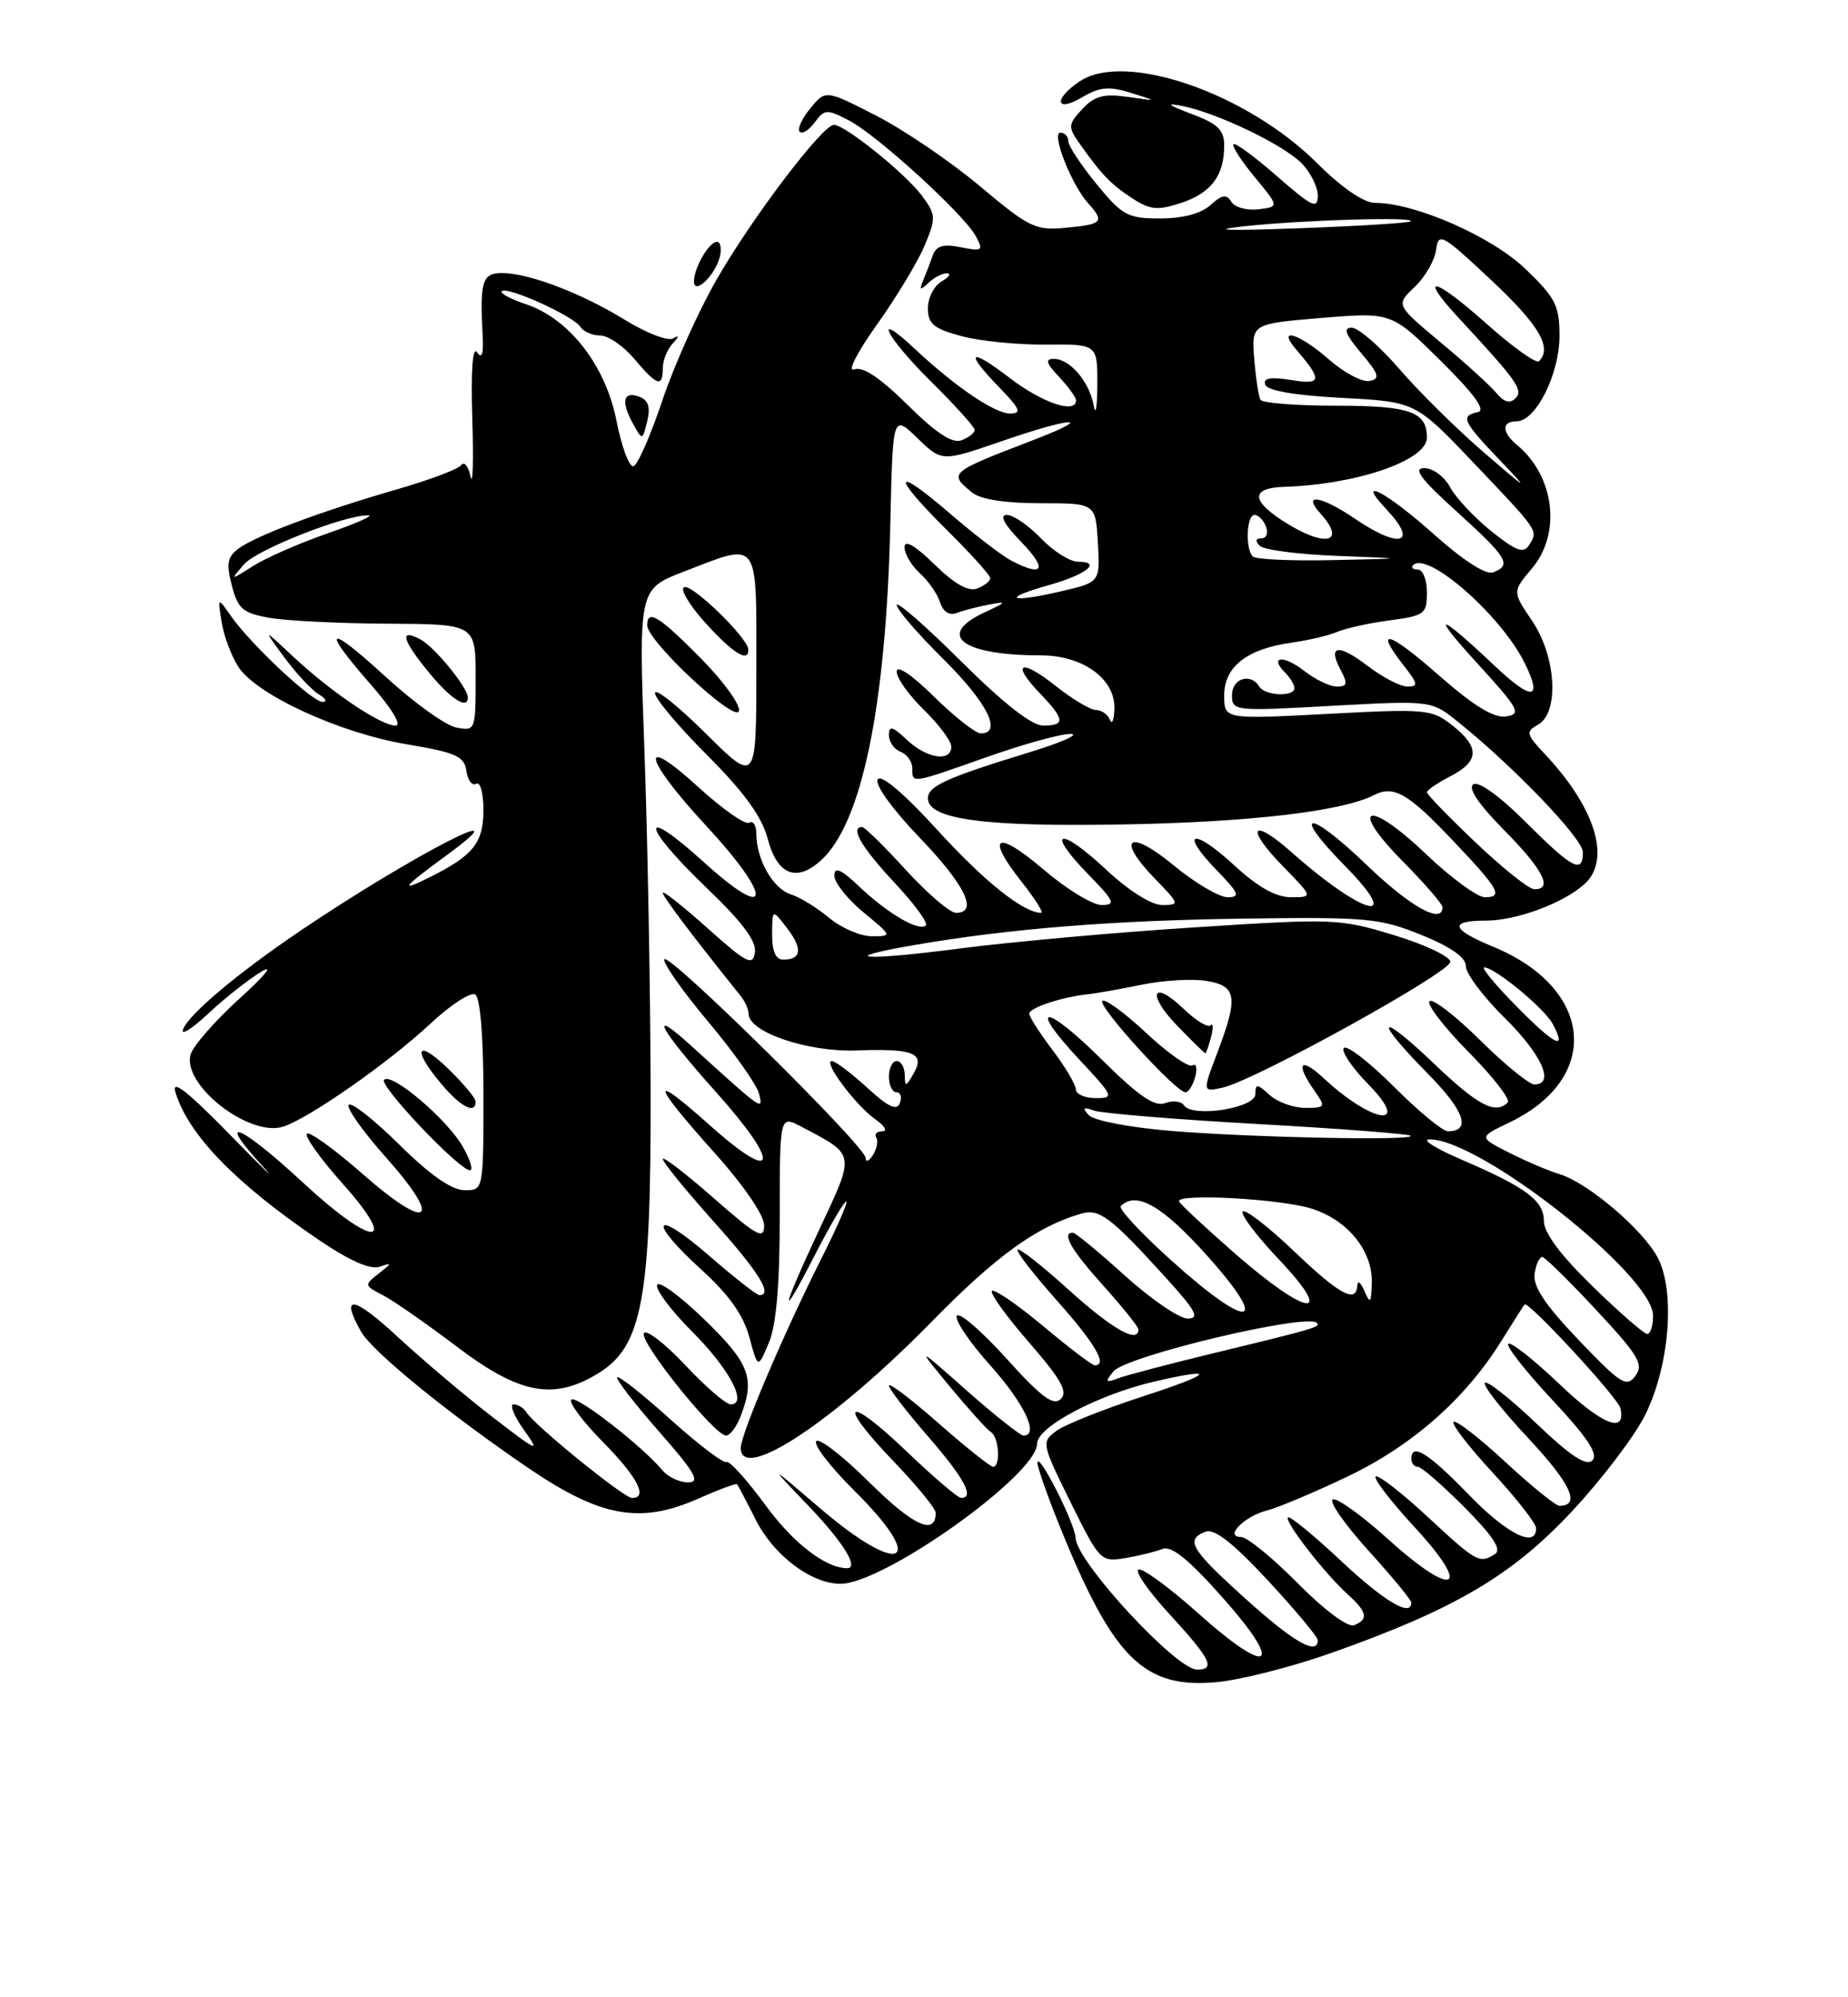 <?xml version="1.0" encoding="UTF-8" standalone="no"?>
<!DOCTYPE svg PUBLIC "-//W3C//DTD SVG 1.1//EN" "http://www.w3.org/Graphics/SVG/1.1/DTD/svg11.dtd" >
<svg xmlns="http://www.w3.org/2000/svg" xmlns:xlink="http://www.w3.org/1999/xlink" version="1.1" viewBox="0 0 237 256">
 <g >
 <path fill="currentColor"
d=" M 170.58 211.92 C 186.51 206.30 193.91 201.95 201.58 193.73 C 205.39 189.66 209.61 184.11 210.96 181.41 C 214.10 175.14 214.88 165.61 212.62 161.24 C 210.78 157.66 203.63 151.58 200.00 150.49 C 198.62 150.08 195.73 148.85 193.56 147.75 C 189.62 145.76 189.62 145.76 193.56 143.88 C 205.46 138.19 204.39 126.65 191.48 121.34 C 186.09 119.12 185.77 118.00 190.53 118.00 C 194.47 118.00 200.49 115.77 203.21 113.31 C 206.65 110.20 204.63 103.58 198.15 96.68 C 195.72 94.10 195.64 93.78 197.25 92.88 C 200.00 91.34 199.58 84.13 196.48 79.56 C 193.95 75.84 193.95 75.84 196.48 72.84 C 200.26 68.35 199.37 61.04 194.57 57.05 C 192.58 55.41 192.56 54.00 194.51 54.00 C 196.96 54.00 199.99 47.97 200.00 43.08 C 200.00 39.16 199.50 38.18 195.62 34.46 C 191.27 30.29 181.48 26.00 176.32 26.00 C 174.90 26.00 172.07 24.06 168.89 20.89 C 159.89 11.94 144.36 6.57 138.53 10.39 C 135.08 12.65 135.31 14.52 138.78 12.47 C 141.03 11.14 142.22 11.03 145.03 11.90 C 148.50 12.98 148.50 12.98 144.64 12.42 C 141.54 11.98 140.38 12.29 138.80 13.98 C 136.99 15.92 136.96 16.28 138.38 18.30 C 141.21 22.32 142.47 23.63 145.21 25.42 C 147.51 26.91 148.46 27.00 151.47 26.01 C 155.33 24.74 157.00 22.51 157.00 18.65 C 157.00 16.64 156.18 15.86 152.75 14.58 C 149.82 13.48 149.43 13.16 151.50 13.56 C 155.91 14.39 164.48 18.48 166.90 20.90 C 168.05 22.05 169.00 23.93 169.00 25.08 C 169.00 26.86 168.27 26.52 163.80 22.61 C 160.94 20.11 158.42 18.25 158.19 18.48 C 157.96 18.71 159.18 20.61 160.91 22.70 C 164.06 26.50 164.06 26.50 161.39 26.83 C 159.92 27.01 158.36 26.58 157.92 25.87 C 157.29 24.85 156.72 24.94 155.23 26.29 C 154.03 27.38 151.68 28.00 148.79 28.00 C 144.62 28.00 143.94 27.63 140.62 23.58 C 138.63 21.15 137.00 18.68 137.00 18.08 C 137.00 17.49 136.54 17.00 135.99 17.00 C 134.78 17.00 137.41 23.69 139.54 26.04 C 141.70 28.43 141.41 28.75 136.75 29.19 C 132.81 29.57 132.03 29.20 125.69 23.88 C 121.94 20.73 115.95 16.66 112.38 14.83 C 105.88 11.50 105.88 11.50 103.92 13.89 C 102.83 15.21 102.22 16.56 102.56 16.89 C 102.89 17.22 103.76 16.68 104.49 15.68 C 105.73 13.99 106.04 13.97 108.85 15.42 C 112.48 17.30 123.66 27.49 125.16 30.30 C 126.14 32.13 125.99 32.25 123.22 31.69 C 120.93 31.24 120.06 31.50 119.60 32.80 C 119.27 33.73 118.72 35.17 118.37 36.00 C 117.87 37.21 118.00 37.26 119.08 36.25 C 119.80 35.56 120.87 35.01 121.45 35.03 C 122.03 35.05 121.71 35.52 120.75 36.08 C 119.79 36.64 119.00 38.18 119.00 39.51 C 119.00 41.50 119.74 42.12 123.25 43.07 C 125.59 43.71 130.48 44.20 134.12 44.17 C 140.74 44.11 140.74 44.11 140.73 49.31 C 140.72 52.16 140.51 53.38 140.27 52.00 C 139.72 48.94 137.22 46.00 135.17 46.00 C 134.00 46.00 134.15 46.53 135.83 48.31 C 137.02 49.59 138.00 50.94 138.00 51.31 C 138.00 53.09 133.71 51.66 129.58 48.51 C 124.25 44.44 123.62 44.99 128.20 49.70 C 130.84 52.43 131.07 53.00 129.54 53.00 C 127.55 53.00 122.51 49.57 117.25 44.65 C 111.72 39.48 113.67 43.25 119.50 49.00 C 122.52 51.99 125.00 54.74 125.00 55.11 C 125.00 55.48 124.24 56.08 123.32 56.43 C 122.14 56.88 120.07 55.53 116.40 51.90 C 112.84 48.39 110.64 46.92 109.54 47.35 C 108.63 47.69 109.92 45.17 112.46 41.61 C 114.96 38.11 117.71 33.55 118.58 31.47 C 120.06 27.92 120.04 27.53 118.24 25.09 C 116.13 22.25 108.37 16.00 106.95 16.00 C 105.49 16.00 96.46 27.90 91.91 35.82 C 89.59 39.84 86.47 46.80 84.96 51.28 C 83.46 55.76 81.79 59.57 81.25 59.75 C 80.72 59.93 79.73 57.33 79.07 53.97 C 77.67 46.82 72.98 40.81 67.37 38.96 C 65.44 38.32 64.08 37.58 64.35 37.32 C 65.02 36.64 73.59 40.53 74.43 41.89 C 74.81 42.50 75.95 43.00 76.97 43.00 C 77.99 43.00 79.96 44.35 81.35 46.00 C 84.26 49.46 85.00 49.71 85.00 47.20 C 85.00 46.21 85.56 44.79 86.25 44.05 C 87.13 43.11 87.14 42.91 86.31 43.38 C 85.65 43.75 82.91 42.69 80.21 41.04 C 74.60 37.58 67.83 35.00 64.37 35.00 C 61.85 35.00 61.52 36.06 61.90 43.00 C 62.03 45.38 61.80 46.07 61.18 45.16 C 60.61 44.32 60.38 47.51 60.57 53.66 C 60.74 59.07 60.64 62.41 60.35 61.09 C 60.06 59.76 59.52 59.09 59.16 59.61 C 58.80 60.12 55.06 61.53 50.85 62.74 C 41.16 65.54 32.89 68.63 30.61 70.30 C 29.16 71.36 29.00 72.22 29.73 75.04 C 30.51 78.04 31.13 78.58 34.56 79.19 C 36.73 79.57 43.56 79.91 49.75 79.94 C 61.00 80.00 61.00 80.00 61.00 86.86 C 61.00 93.62 60.96 93.72 58.52 93.25 C 57.16 92.99 53.11 90.09 49.52 86.80 C 41.93 79.84 41.03 80.29 47.58 87.77 C 50.29 90.86 51.57 93.00 50.72 93.00 C 48.83 93.00 42.48 88.72 37.59 84.15 C 33.69 80.50 33.69 80.50 36.48 84.28 C 38.02 86.36 40.01 88.48 40.89 89.00 C 41.78 89.52 42.00 89.95 41.39 89.97 C 40.09 90.01 32.19 82.62 29.65 79.00 C 27.90 76.50 27.90 76.50 28.43 79.75 C 28.71 81.53 29.68 84.11 30.58 85.49 C 32.93 89.07 43.53 93.94 52.12 95.39 C 58.50 96.46 59.54 96.92 59.82 98.83 C 60.00 100.04 60.56 100.77 61.07 100.46 C 61.58 100.14 62.00 101.64 62.00 103.79 C 62.00 108.05 60.70 109.67 55.00 112.49 C 51.11 114.42 51.65 113.74 57.32 109.59 C 67.78 101.93 52.76 109.69 38.52 119.30 C 30.51 124.71 24.21 130.00 23.48 131.93 C 23.15 132.79 24.60 131.89 26.69 129.93 C 28.79 127.96 31.85 125.55 33.50 124.55 C 35.18 123.55 33.99 125.03 30.81 127.90 C 27.68 130.74 24.82 133.98 24.46 135.11 C 23.24 138.96 31.93 145.79 36.30 144.41 C 39.58 143.38 49.85 136.20 55.20 131.21 C 57.78 128.79 60.37 127.11 60.95 127.47 C 61.59 127.87 62.00 132.89 62.00 140.36 C 62.00 152.59 62.00 152.59 59.53 152.55 C 57.90 152.52 55.08 150.54 51.22 146.72 C 48.01 143.55 45.09 141.24 44.73 141.60 C 44.37 141.96 46.52 145.01 49.51 148.36 C 56.87 156.63 55.03 157.95 46.54 150.50 C 42.92 147.32 39.68 144.98 39.36 145.31 C 39.03 145.64 41.09 148.52 43.93 151.70 C 51.35 160.02 47.88 159.93 38.86 151.58 C 30.85 144.16 27.52 142.75 33.54 149.32 C 35.72 151.70 33.95 150.01 29.62 145.57 C 24.03 139.85 21.96 138.23 22.50 140.00 C 24.16 145.45 30.18 151.65 40.78 158.85 C 44.81 161.59 47.48 162.77 48.69 162.36 C 50.31 161.80 50.30 161.89 48.57 163.23 C 46.69 164.70 46.70 164.77 49.07 165.99 C 50.41 166.67 54.70 169.66 58.61 172.62 C 66.66 178.71 70.99 179.52 76.71 176.03 C 82.39 172.57 83.51 166.48 83.44 139.50 C 83.41 126.85 83.05 107.28 82.64 96.00 C 81.90 75.50 81.90 75.50 87.74 73.25 C 97.49 69.49 97.00 68.84 97.00 85.72 C 97.00 100.44 97.00 100.44 90.50 94.00 C 86.93 90.46 84.00 88.13 84.00 88.83 C 84.00 89.53 87.01 93.12 90.70 96.80 C 95.44 101.55 97.70 104.66 98.45 107.49 C 99.66 112.10 102.09 113.12 105.22 110.34 C 110.54 105.61 113.65 90.55 114.19 66.81 C 114.50 53.12 114.50 53.12 117.65 56.15 C 120.79 59.19 120.79 59.19 128.31 56.60 C 137.59 53.39 140.71 53.26 132.50 56.41 C 121.68 60.57 121.62 60.62 124.67 63.13 C 125.73 64.00 128.89 64.50 133.42 64.50 C 140.50 64.50 140.50 64.50 140.80 69.57 C 141.09 74.64 141.09 74.64 135.90 75.83 C 129.40 77.33 128.36 76.72 134.50 75.00 C 139.32 73.65 141.38 72.00 138.25 72.00 C 137.22 72.00 135.08 70.65 133.50 69.00 C 131.92 67.35 129.95 66.00 129.12 66.00 C 128.13 66.00 128.78 67.21 131.00 69.50 C 134.39 72.99 133.81 74.02 129.68 71.85 C 128.48 71.22 124.91 68.48 121.75 65.75 C 114.44 59.46 114.28 60.87 121.50 68.00 C 124.52 70.99 127.00 73.74 127.00 74.11 C 127.00 74.48 126.25 75.07 125.33 75.43 C 124.20 75.86 122.41 74.86 119.83 72.33 C 117.32 69.88 116.00 69.13 116.00 70.14 C 116.00 70.99 116.89 72.49 117.97 73.48 C 119.06 74.46 120.23 76.14 120.56 77.20 C 120.95 78.41 121.75 78.93 122.68 78.57 C 123.51 78.25 125.38 77.77 126.84 77.49 C 129.19 77.05 129.13 77.16 126.25 78.50 C 119.97 81.41 123.37 84.00 133.49 84.00 C 138.87 84.00 143.03 87.01 142.92 90.82 C 142.88 92.30 142.62 92.94 142.34 92.25 C 142.06 91.56 141.26 91.00 140.55 91.00 C 139.85 91.00 137.57 89.64 135.48 87.99 C 130.94 84.37 129.57 84.90 133.32 88.82 C 136.58 92.22 136.67 93.00 133.77 93.00 C 132.32 93.00 128.67 90.14 123.27 84.77 C 118.72 80.25 115.00 77.00 115.00 77.55 C 115.00 78.11 117.70 81.23 121.00 84.50 C 126.61 90.05 128.60 94.00 125.78 94.00 C 125.12 94.00 122.42 91.88 119.78 89.29 C 116.91 86.46 115.00 85.18 115.00 86.09 C 115.00 86.93 116.58 89.13 118.50 91.00 C 120.42 92.87 122.00 94.98 122.00 95.70 C 122.00 97.71 118.88 97.24 116.31 94.83 C 114.47 93.09 114.00 92.97 114.00 94.22 C 114.00 95.08 114.67 96.05 115.50 96.36 C 116.33 96.68 117.00 97.63 117.00 98.47 C 117.00 100.46 116.77 100.49 126.66 97.00 C 131.33 95.35 136.14 94.03 137.33 94.07 C 138.52 94.11 136.12 95.17 132.00 96.43 C 121.36 99.69 119.00 100.76 119.00 102.32 C 119.00 105.02 126.27 106.00 144.10 105.67 C 160.30 105.38 172.15 103.99 176.21 101.91 C 178.74 100.61 180.58 101.67 186.32 107.73 C 192.27 113.99 192.84 115.00 190.42 115.00 C 189.47 115.00 186.06 112.50 182.85 109.44 C 175.43 102.36 172.81 103.22 179.90 110.40 C 182.71 113.24 185.00 115.89 185.00 116.28 C 185.00 118.53 180.87 116.24 175.29 110.88 C 167.77 103.65 165.39 103.78 172.52 111.02 C 180.11 118.73 174.82 117.36 165.66 109.25 C 160.50 104.68 159.64 106.02 164.52 111.02 C 168.41 115.00 168.41 115.00 165.56 115.00 C 163.63 115.00 161.31 113.70 158.29 110.91 C 153.00 106.04 151.18 106.52 156.01 111.51 C 158.91 114.50 159.11 115.00 157.43 115.00 C 156.35 115.00 153.24 113.16 150.51 110.91 C 144.79 106.18 143.04 107.38 148.08 112.59 C 151.29 115.89 151.32 116.00 149.05 116.00 C 147.65 116.00 144.74 114.16 141.79 111.40 C 135.87 105.87 134.01 106.37 139.52 112.02 C 142.94 115.52 143.15 116.00 141.28 116.00 C 140.12 116.00 136.77 113.96 133.84 111.46 C 127.78 106.28 126.31 107.08 131.00 113.00 C 132.74 115.20 133.88 117.00 133.53 117.00 C 131.27 117.00 126.27 113.02 120.24 106.41 C 115.92 101.68 113.00 99.20 112.56 99.90 C 112.16 100.55 114.43 103.71 117.93 107.35 C 123.80 113.46 125.51 117.00 122.60 117.00 C 121.83 117.00 118.94 114.53 116.17 111.50 C 113.41 108.48 110.89 106.00 110.57 106.00 C 108.97 106.00 110.47 108.59 114.65 113.06 C 117.21 115.79 119.05 118.29 118.74 118.60 C 117.89 119.45 113.90 117.14 110.25 113.68 C 107.85 111.41 107.00 111.03 107.00 112.23 C 107.00 113.12 108.68 115.24 110.73 116.93 C 114.43 119.98 114.44 120.00 111.80 120.00 C 110.35 120.00 107.88 118.94 106.33 117.64 C 104.77 116.34 102.56 114.98 101.40 114.62 C 99.14 113.91 97.00 110.15 97.00 106.89 C 97.00 105.79 96.59 105.14 96.09 105.45 C 95.58 105.76 92.66 103.71 89.59 100.91 C 81.82 93.81 82.48 97.12 90.58 105.86 C 99.20 115.17 98.97 118.40 90.25 110.49 C 81.93 102.95 82.20 105.74 90.57 113.75 C 95.18 118.16 97.04 120.64 96.82 122.07 C 96.54 123.86 95.79 123.48 90.75 118.98 C 87.59 116.15 85.00 114.11 85.00 114.43 C 85.00 114.92 88.73 119.86 95.03 127.71 C 95.56 128.37 96.00 129.38 96.00 129.94 C 96.00 132.29 103.59 134.87 109.85 134.64 C 117.21 134.37 118.69 134.98 117.15 137.63 C 116.16 139.34 116.06 139.35 116.03 137.75 C 116.01 136.79 115.55 136.00 115.00 136.00 C 114.45 136.00 114.00 136.90 114.00 138.00 C 114.00 139.10 114.44 140.00 114.97 140.00 C 115.50 140.00 115.70 140.63 115.40 141.39 C 115.01 142.41 113.90 141.88 111.19 139.39 C 109.16 137.53 107.13 136.01 106.68 136.00 C 105.48 136.00 109.76 141.72 112.28 143.48 C 113.47 144.32 113.87 145.00 113.16 145.00 C 112.46 145.00 112.10 145.36 112.38 145.80 C 112.65 146.24 112.45 147.25 111.95 148.05 C 111.44 148.85 111.02 149.01 111.02 148.42 C 110.99 146.91 85.57 121.85 85.19 122.96 C 85.02 123.46 87.55 127.06 90.83 130.96 C 94.10 134.85 97.02 138.99 97.33 140.14 C 97.93 142.47 97.86 142.41 88.62 134.02 C 82.95 128.86 84.57 131.87 91.82 139.97 C 100.18 149.29 99.72 151.98 91.09 144.28 C 83.21 137.25 83.47 138.65 91.75 147.89 C 95.40 151.96 98.00 155.77 98.00 157.05 C 98.00 158.95 97.12 158.47 91.50 153.54 C 87.92 150.40 85.00 148.16 85.00 148.55 C 85.00 148.95 87.92 152.54 91.50 156.54 C 97.34 163.06 99.17 166.00 97.39 166.00 C 97.05 166.00 94.12 163.71 90.89 160.90 C 83.74 154.71 82.96 156.40 90.01 162.79 C 93.48 165.95 95.35 168.57 96.10 171.39 C 97.20 175.44 97.20 175.44 98.60 172.11 C 99.56 169.83 100.00 164.68 100.00 155.86 C 100.00 142.95 100.00 142.95 102.75 144.40 C 109.77 148.10 109.70 147.71 105.13 157.47 C 100.12 168.15 99.80 170.03 104.56 160.75 C 106.47 157.04 108.25 154.00 108.53 154.00 C 108.80 154.00 107.38 157.26 105.37 161.25 C 100.52 170.87 95.00 183.83 95.00 185.59 C 95.00 190.09 106.97 182.18 119.49 169.40 C 127.73 160.99 132.94 157.22 138.61 155.57 C 140.99 154.87 142.38 155.92 149.50 163.75 C 153.38 168.02 153.91 169.00 152.31 169.00 C 151.23 169.00 147.61 166.52 144.26 163.50 C 140.92 160.47 137.92 158.00 137.59 158.00 C 136.10 158.00 137.35 160.18 141.50 164.79 C 143.97 167.54 146.00 170.07 146.00 170.40 C 146.00 172.26 142.61 170.34 137.13 165.38 C 133.71 162.28 130.73 159.94 130.50 160.16 C 130.28 160.39 132.55 163.33 135.55 166.70 C 140.46 172.22 142.09 175.00 140.40 175.00 C 140.06 175.00 137.08 172.73 133.77 169.96 C 130.45 167.19 127.50 165.17 127.21 165.46 C 126.92 165.74 129.06 168.72 131.97 172.06 C 136.09 176.80 136.99 178.40 136.04 179.32 C 135.10 180.24 133.53 179.07 129.06 174.11 C 125.89 170.60 123.03 168.14 122.71 168.65 C 122.40 169.17 124.34 172.04 127.03 175.04 C 131.39 179.92 133.32 184.01 131.25 184.00 C 130.84 183.99 127.58 181.41 124.00 178.25 C 117.50 172.50 117.50 172.50 121.84 177.75 C 124.23 180.63 126.59 183.25 127.09 183.56 C 128.12 184.19 128.35 188.00 127.36 188.00 C 127.01 188.00 123.86 185.49 120.36 182.42 C 116.86 179.34 114.00 177.17 114.00 177.59 C 114.00 178.00 116.25 180.93 119.00 184.09 C 123.67 189.46 125.04 192.01 123.25 191.99 C 122.84 191.99 119.70 189.31 116.28 186.04 C 108.53 178.63 107.19 179.58 114.56 187.26 C 117.55 190.37 120.00 193.36 120.00 193.90 C 120.00 196.89 117.12 195.57 111.52 190.02 C 108.07 186.60 104.98 184.22 104.67 184.73 C 104.35 185.24 106.55 188.08 109.55 191.05 C 119.09 200.48 115.62 202.26 105.15 193.30 C 98.50 187.60 98.50 187.60 103.75 193.08 C 108.14 197.67 110.20 201.00 108.65 201.00 C 105.89 201.00 101.71 197.78 98.17 192.92 C 95.78 189.66 93.53 187.17 93.17 187.39 C 92.80 187.61 89.58 185.16 86.02 181.96 C 82.46 178.75 79.36 176.30 79.15 176.52 C 78.93 176.74 81.34 179.86 84.50 183.46 C 89.15 188.75 89.86 190.00 88.24 190.00 C 87.14 190.00 85.67 189.31 84.97 188.47 C 82.38 185.35 73.90 178.77 73.27 179.40 C 72.91 179.75 74.73 182.19 77.31 184.81 C 81.76 189.32 83.15 192.00 81.05 192.00 C 80.02 192.00 68.55 182.70 67.52 181.03 C 67.17 180.46 66.43 180.00 65.87 180.00 C 65.32 180.00 65.90 181.46 67.17 183.25 C 69.33 186.27 69.05 186.16 63.21 181.66 C 59.75 179.00 54.24 174.34 50.96 171.31 C 45.32 166.08 43.58 165.84 46.29 170.66 C 47.74 173.24 57.66 181.31 67.95 188.29 C 77.07 194.46 82.14 195.36 89.51 192.10 C 92.15 190.93 94.41 190.09 94.53 190.24 C 94.65 190.38 95.73 192.43 96.92 194.79 C 99.22 199.36 104.03 202.99 107.78 203.00 C 113.35 203.01 133.00 189.02 133.00 185.05 C 133.00 182.88 140.85 178.74 148.11 177.06 C 156.29 175.18 155.54 176.07 146.48 179.01 C 141.51 180.63 136.56 182.60 135.48 183.40 C 133.54 184.82 133.57 185.00 137.30 192.55 C 141.03 200.08 141.17 200.23 144.30 199.71 C 146.06 199.41 148.22 198.88 149.10 198.53 C 150.24 198.08 152.49 199.91 156.86 204.84 C 164.79 213.78 162.85 214.99 153.70 206.81 C 150.02 203.52 146.56 200.98 146.02 201.17 C 145.47 201.35 147.27 203.94 150.01 206.92 C 155.27 212.63 155.94 214.00 153.52 214.00 C 150.83 214.00 138.04 200.14 137.95 197.15 C 137.90 195.32 133.12 185.91 133.05 187.50 C 133.03 188.05 134.38 191.88 136.06 196.00 C 142.83 212.64 146.76 216.48 156.08 215.60 C 159.14 215.31 165.67 213.65 170.58 211.92 Z  M 95.02 181.43 C 96.85 176.63 96.13 174.74 90.32 169.11 C 87.19 166.08 84.47 164.10 84.27 164.70 C 84.06 165.31 86.09 168.00 88.77 170.68 C 93.54 175.44 95.95 180.00 93.71 180.00 C 93.10 180.00 90.48 177.74 87.88 174.97 C 85.28 172.20 82.89 170.36 82.58 170.88 C 81.93 171.92 91.63 184.00 93.11 184.00 C 93.63 184.00 94.49 182.85 95.02 181.43 Z  M 59.31 146.90 C 57.24 143.37 50.23 137.43 49.26 138.40 C 48.56 139.11 58.90 150.00 60.27 150.00 C 60.73 150.00 60.30 148.61 59.31 146.90 Z  M 61.00 141.20 C 61.00 140.75 59.42 138.87 57.50 137.00 C 53.43 133.06 52.79 134.41 56.59 138.92 C 59.08 141.89 61.00 142.87 61.00 141.20 Z  M 89.90 84.40 C 84.54 78.97 83.00 78.02 83.00 80.15 C 83.00 82.15 94.23 92.65 94.76 91.15 C 95.02 90.41 92.83 87.37 89.90 84.40 Z  M 60.00 89.40 C 60.00 88.14 55.76 82.94 53.93 81.96 C 51.15 80.47 51.55 82.00 55.07 86.27 C 57.84 89.63 60.00 91.00 60.00 89.40 Z  M 95.97 83.25 C 95.92 81.78 88.84 74.89 87.76 75.25 C 87.15 75.45 88.36 77.50 90.44 79.81 C 93.98 83.73 96.04 85.00 95.97 83.25 Z  M 82.06 50.88 C 79.97 50.06 79.59 51.38 81.12 54.19 C 82.38 56.50 82.38 56.50 83.00 54.00 C 83.44 52.24 83.16 51.32 82.06 50.88 Z  M 92.30 32.97 C 92.58 31.89 92.42 31.00 91.94 31.00 C 90.93 31.00 89.00 34.32 89.00 36.06 C 89.00 37.87 91.67 35.37 92.30 32.97 Z  M 159.74 204.92 C 152.68 198.56 151.96 197.34 154.61 196.32 C 155.74 195.89 158.13 197.76 162.61 202.58 C 166.12 206.36 169.00 209.81 169.00 210.23 C 169.00 212.25 165.88 210.47 159.74 204.92 Z  M 166.42 202.92 C 163.20 199.66 159.93 197.00 159.16 197.00 C 156.94 197.00 159.60 194.32 162.55 193.58 C 163.90 193.24 168.49 191.31 172.74 189.29 C 181.05 185.34 187.90 179.33 192.52 171.91 C 194.03 169.49 195.38 167.37 195.52 167.20 C 195.96 166.66 207.49 179.13 207.81 180.49 C 208.58 183.86 205.47 182.63 199.99 177.40 C 196.69 174.26 193.74 171.93 193.43 172.24 C 193.12 172.54 195.67 175.78 199.09 179.44 C 203.58 184.24 205.01 186.39 204.22 187.18 C 203.44 187.96 201.44 186.65 197.06 182.47 C 193.72 179.29 190.74 176.93 190.43 177.24 C 190.12 177.54 192.64 180.75 196.02 184.36 C 201.46 190.18 202.76 193.00 200.00 193.00 C 199.51 193.00 196.37 190.46 193.03 187.36 C 189.68 184.26 186.70 181.96 186.42 182.25 C 186.13 182.54 188.39 185.47 191.45 188.77 C 194.50 192.07 197.00 195.27 197.00 195.88 C 197.00 198.51 193.24 196.62 188.29 191.50 C 183.16 186.21 181.00 184.87 181.00 187.00 C 181.00 187.55 181.37 188.00 181.82 188.00 C 182.28 188.00 184.97 190.34 187.82 193.20 C 191.46 196.86 192.62 198.62 191.74 199.18 C 189.74 200.45 189.40 200.27 183.03 194.36 C 179.68 191.26 176.70 188.96 176.42 189.25 C 176.13 189.54 178.40 192.47 181.45 195.78 C 188.90 203.82 186.50 204.95 178.10 197.35 C 174.74 194.32 171.53 191.99 170.95 192.18 C 170.36 192.38 172.39 195.30 175.44 198.68 C 178.50 202.05 181.00 205.08 181.00 205.41 C 181.00 207.32 177.53 205.26 171.96 200.04 C 168.46 196.76 165.40 194.26 165.18 194.49 C 164.68 194.99 169.91 201.72 172.89 204.40 C 175.35 206.62 175.53 207.58 173.64 208.31 C 172.85 208.61 169.80 206.34 166.42 202.92 Z  M 202.48 171.78 C 198.13 167.22 196.57 164.88 196.81 163.25 C 196.99 162.01 197.45 161.05 197.82 161.12 C 198.19 161.19 201.31 164.25 204.74 167.94 C 210.14 173.73 210.82 174.87 209.74 176.34 C 208.61 177.88 207.88 177.42 202.48 171.78 Z  M 142.79 175.78 C 144.40 173.80 167.59 168.28 168.89 169.56 C 169.40 170.07 168.50 170.33 155.93 173.37 C 150.11 174.78 144.49 176.25 143.43 176.65 C 141.76 177.28 141.68 177.16 142.79 175.78 Z  M 204.25 164.88 C 200.17 160.92 198.00 158.01 198.00 156.52 C 198.00 153.88 195.76 152.21 187.41 148.62 C 184.16 147.23 182.30 146.06 183.28 146.04 C 189.68 145.89 212.00 163.45 212.00 168.63 C 212.00 169.93 211.66 170.99 211.25 170.98 C 210.84 170.97 207.69 168.23 204.25 164.88 Z  M 150.26 161.59 C 146.34 158.07 143.41 154.92 143.74 154.59 C 145.72 152.61 149.08 154.54 154.86 161.00 C 163.10 170.20 160.22 170.57 150.26 161.59 Z  M 158.50 160.77 C 154.65 157.41 151.38 154.37 151.22 154.00 C 150.77 152.91 164.44 153.66 168.33 154.95 C 172.90 156.45 176.02 160.34 175.93 164.38 C 175.87 167.03 175.73 167.20 175.00 165.50 C 174.53 164.40 174.11 164.06 174.07 164.75 C 173.94 167.12 171.83 165.98 165.92 160.34 C 162.66 157.23 159.71 154.95 159.38 155.28 C 159.05 155.62 161.14 158.39 164.03 161.44 C 171.40 169.23 167.67 168.78 158.50 160.77 Z  M 150.14 144.95 C 144.94 144.52 140.28 143.63 139.64 142.94 C 138.76 141.98 138.91 141.85 140.32 142.35 C 141.32 142.70 150.77 143.48 161.31 144.07 C 171.85 144.66 180.67 145.34 180.91 145.57 C 181.56 146.23 160.62 145.81 150.14 144.95 Z  M 178.78 139.30 C 175.64 136.16 172.75 133.92 172.35 134.32 C 171.95 134.71 173.38 136.83 175.52 139.02 C 181.11 144.74 175.99 144.01 169.75 138.19 C 166.74 135.39 166.09 136.26 168.56 139.78 C 170.05 141.91 170.00 142.00 167.39 142.00 C 165.89 142.00 163.83 141.26 162.83 140.35 C 161.22 138.89 161.00 138.88 161.00 140.24 C 161.00 142.03 152.94 143.30 151.85 141.68 C 151.49 141.14 150.40 141.02 149.42 141.39 C 148.09 141.90 146.03 140.49 141.34 135.85 C 134.01 128.57 131.62 128.54 138.42 135.81 C 142.84 140.53 142.93 140.75 140.52 140.75 C 139.13 140.75 137.99 140.24 137.97 139.62 C 137.96 139.01 136.61 136.73 134.97 134.57 C 133.34 132.41 132.00 130.32 132.00 129.93 C 132.00 129.17 136.17 127.79 139.50 127.44 C 140.60 127.32 143.72 126.77 146.44 126.21 C 149.16 125.65 152.87 125.43 154.69 125.72 C 158.63 126.36 158.84 127.76 156.10 134.98 C 154.20 139.99 154.20 139.99 156.85 139.39 C 161.02 138.44 186.00 124.64 186.00 123.28 C 186.00 122.61 182.75 121.07 178.78 119.86 C 171.77 117.73 171.03 117.71 153.10 118.87 C 142.94 119.52 129.48 120.74 123.18 121.56 C 110.81 123.18 106.93 122.91 117.20 121.14 C 129.33 119.04 142.64 117.97 159.50 117.74 C 175.27 117.52 176.92 117.67 182.25 119.82 C 186.11 121.38 188.00 122.71 188.00 123.86 C 188.00 124.80 190.25 127.79 193.00 130.50 C 197.74 135.17 199.45 139.00 196.78 139.00 C 196.11 139.00 192.97 136.44 189.81 133.31 C 186.64 130.18 183.73 127.94 183.33 128.33 C 182.94 128.73 185.19 131.65 188.33 134.83 C 191.48 138.01 193.74 140.92 193.36 141.31 C 191.78 142.88 189.54 141.71 183.93 136.35 C 176.67 129.43 176.03 130.44 183.12 137.62 C 187.82 142.38 188.73 145.00 185.68 145.00 C 185.02 145.00 181.91 142.43 178.78 139.30 Z  M 153.29 138.00 C 153.58 136.90 153.41 136.25 152.92 136.55 C 152.43 136.85 149.76 134.99 147.00 132.40 C 144.23 129.81 141.70 127.97 141.37 128.29 C 140.73 128.93 150.80 140.00 152.03 140.00 C 152.43 140.00 153.00 139.10 153.29 138.00 Z  M 155.32 132.90 C 155.62 131.75 155.59 131.08 155.25 131.42 C 154.91 131.75 153.37 130.82 151.83 129.34 C 147.75 125.43 147.02 127.39 151.01 131.51 C 152.87 133.43 154.48 135.00 154.58 135.00 C 154.68 135.00 155.01 134.06 155.32 132.90 Z  M 194.48 128.98 C 191.78 126.24 189.93 124.00 190.35 124.00 C 191.71 124.00 198.05 129.23 199.13 131.24 C 201.02 134.78 199.43 134.00 194.48 128.98 Z  M 99.02 119.75 C 99.04 116.50 99.04 116.50 100.94 118.97 C 102.97 121.60 102.79 123.00 100.44 123.00 C 99.48 123.00 99.01 121.92 99.02 119.75 Z  M 189.25 107.99 C 185.81 104.72 183.00 101.83 183.00 101.55 C 183.00 101.28 184.35 100.35 186.00 99.50 C 189.73 97.57 189.80 95.77 186.25 92.97 C 183.63 90.90 182.90 90.83 170.25 91.50 C 157.00 92.20 157.00 92.20 157.00 89.13 C 157.00 85.45 159.92 83.17 165.64 82.37 C 167.76 82.08 170.40 81.46 171.50 80.99 C 172.60 80.52 175.64 79.85 178.25 79.51 C 182.70 78.92 183.00 78.69 183.00 75.94 C 183.00 74.32 182.48 73.00 181.83 73.00 C 181.19 73.00 180.92 72.74 181.24 72.43 C 183.05 70.61 192.40 78.77 195.46 84.84 C 197.92 89.73 196.54 89.93 191.73 85.38 C 184.38 78.44 183.28 78.26 189.44 85.00 C 194.83 90.90 195.17 91.53 193.13 91.83 C 191.57 92.06 188.97 90.46 184.45 86.49 C 178.02 80.85 176.14 80.36 180.07 85.37 C 181.85 87.63 181.92 88.00 180.51 88.00 C 179.60 88.00 177.31 86.81 175.41 85.36 C 171.60 82.46 170.22 82.68 171.95 85.91 C 172.87 87.63 172.78 88.00 171.44 88.00 C 170.55 88.00 168.66 87.09 167.26 85.99 C 164.62 83.92 162.70 84.10 164.82 86.22 C 165.47 86.87 166.00 87.76 166.00 88.20 C 166.00 89.35 162.23 89.19 161.50 88.00 C 160.39 86.20 158.00 86.95 158.00 89.09 C 158.00 91.14 158.26 91.17 170.78 90.47 C 183.57 89.77 183.57 89.77 187.03 92.56 C 194.21 98.33 203.00 107.51 203.00 109.22 C 203.00 112.06 201.67 111.36 195.71 105.41 C 192.40 102.09 189.64 100.10 188.96 100.52 C 188.21 100.99 189.58 103.04 192.90 106.40 C 197.92 111.48 199.22 114.03 196.75 113.97 C 196.06 113.95 192.69 111.26 189.25 107.99 Z  M 31.29 72.34 C 32.93 70.43 44.40 65.92 47.27 66.06 C 47.95 66.09 45.57 67.13 42.00 68.37 C 38.42 69.61 34.15 71.48 32.50 72.52 C 29.50 74.42 29.50 74.42 31.29 72.34 Z  M 183.88 68.47 C 177.79 63.03 173.67 60.89 177.83 65.31 C 181.95 69.70 179.54 70.41 173.79 66.50 C 169.40 63.52 166.92 63.15 169.35 65.83 C 172.81 69.66 169.85 70.22 164.50 66.75 C 160.41 64.10 160.48 62.54 164.69 62.40 C 174.07 62.09 183.00 59.01 183.00 56.09 C 183.00 52.77 180.81 52.00 171.36 52.00 C 166.28 52.00 161.91 51.66 161.66 51.25 C 161.41 50.84 161.05 48.48 160.85 46.00 C 160.50 41.50 160.50 41.50 169.48 40.75 C 178.45 40.01 178.45 40.01 184.77 46.25 C 189.09 50.53 190.59 52.60 189.54 52.82 C 187.27 53.30 187.57 53.98 192.25 58.88 C 196.23 63.05 196.10 62.99 190.24 57.94 C 186.80 54.97 181.94 50.17 179.44 47.27 C 176.93 44.37 174.20 42.00 173.35 42.00 C 172.23 42.00 172.54 42.86 174.56 45.25 C 176.87 48.00 177.04 48.55 175.62 48.83 C 174.70 49.01 172.37 47.77 170.44 46.08 C 166.64 42.75 163.68 41.82 166.19 44.75 C 169.63 48.75 169.53 49.35 165.59 48.71 C 162.93 48.28 161.98 48.45 162.26 49.30 C 162.52 50.07 166.05 50.68 172.10 51.00 C 181.54 51.50 181.54 51.50 189.02 59.36 C 197.42 68.18 197.29 67.99 196.09 69.88 C 195.39 70.99 194.42 70.62 191.25 68.08 C 189.06 66.32 186.69 63.79 185.97 62.44 C 185.25 61.10 183.76 60.00 182.66 60.00 C 181.16 60.00 182.19 61.39 186.83 65.58 C 193.34 71.48 193.92 72.43 191.50 73.36 C 190.57 73.72 187.68 71.86 183.88 68.47 Z  M 160.67 71.33 C 159.68 70.34 159.86 66.00 160.89 66.00 C 161.38 66.00 162.05 66.67 162.36 67.50 C 162.68 68.33 162.41 69.00 161.77 69.00 C 161.02 69.00 160.95 69.35 161.56 69.96 C 162.08 70.48 166.56 71.07 171.51 71.25 C 180.50 71.59 180.50 71.59 170.92 71.79 C 165.65 71.91 161.03 71.70 160.67 71.33 Z  M 191.91 50.38 C 191.13 49.44 187.91 46.51 184.75 43.88 C 179.00 39.08 179.00 39.08 181.42 36.79 C 182.75 35.53 183.99 33.39 184.17 32.04 C 184.48 29.73 184.89 29.95 191.25 35.91 C 197.39 41.66 199.10 44.56 197.37 46.30 C 197.02 46.64 194.00 44.49 190.66 41.51 C 183.87 35.46 181.77 35.03 187.09 40.77 C 194.61 48.89 195.40 50.00 194.34 51.06 C 193.64 51.76 192.87 51.55 191.91 50.38 Z  M 159.50 29.01 C 167.01 28.19 181.60 27.76 180.92 28.37 C 180.69 28.58 174.20 28.98 166.50 29.26 C 157.36 29.60 154.93 29.51 159.50 29.01 Z "/>
</g>
</svg>